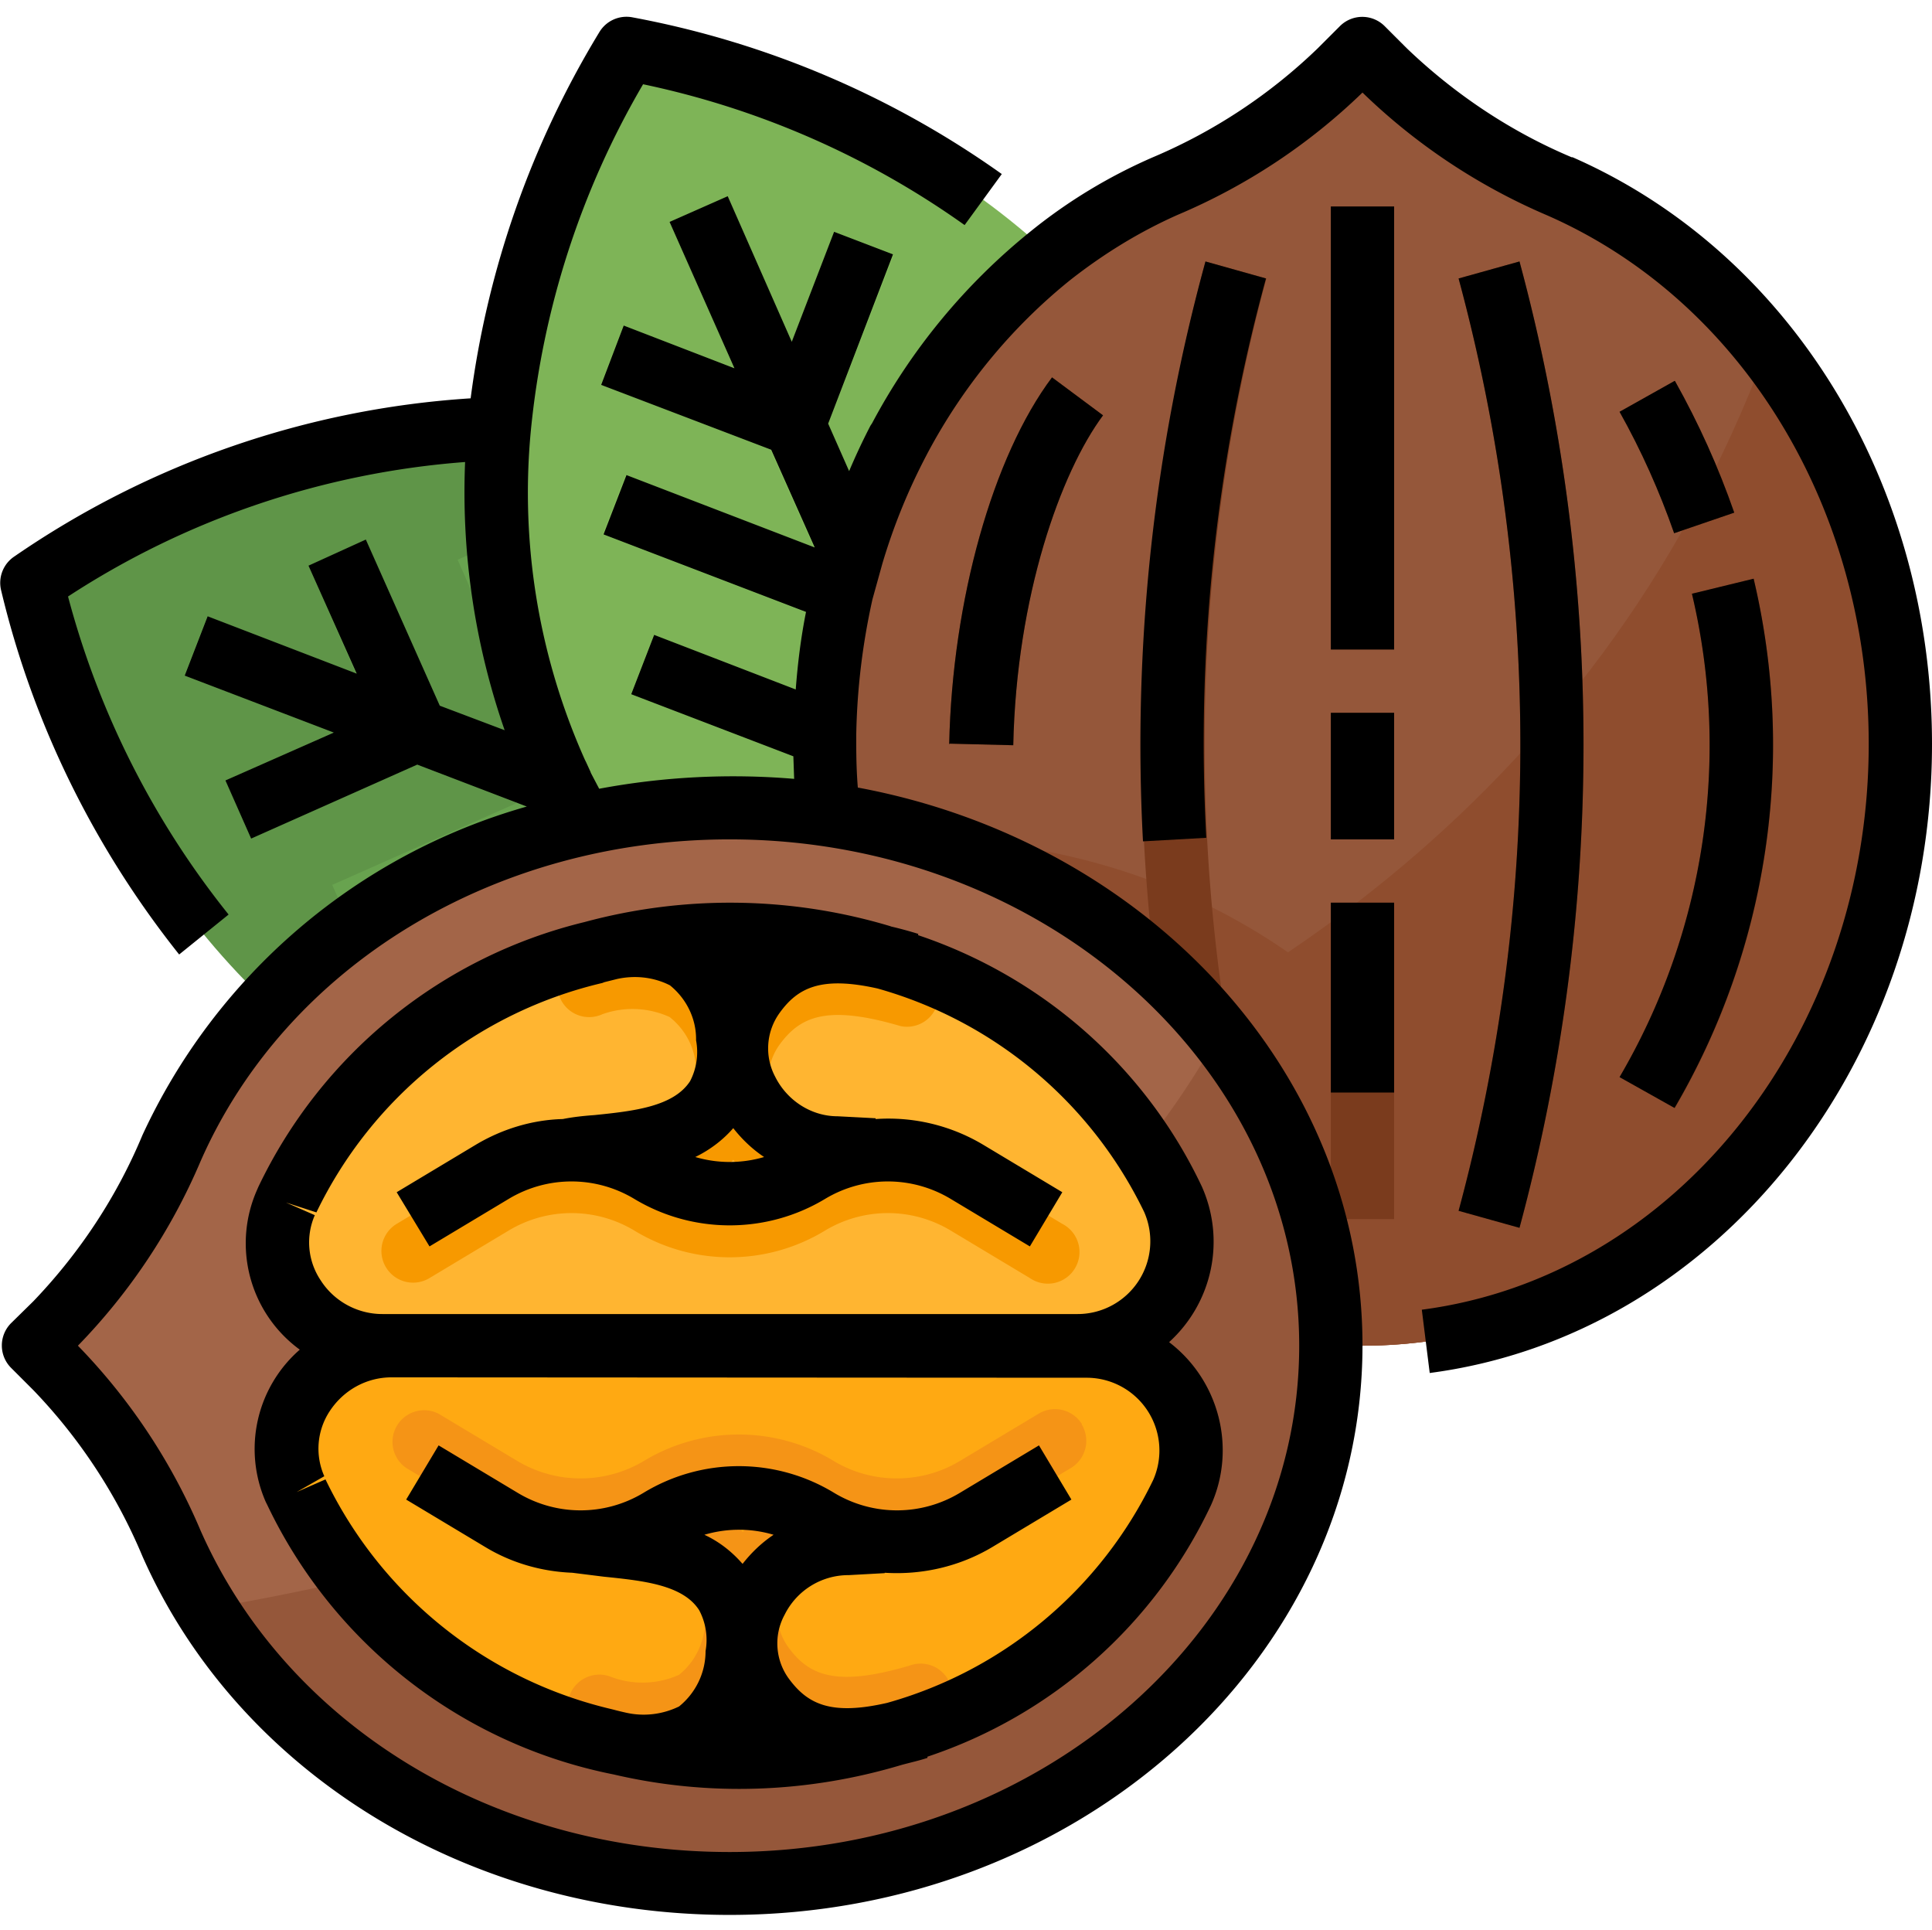 <svg viewBox="0 -4 488.5 488" xmlns="http://www.w3.org/2000/svg">
  <path d="M304.5 257.3C180.9 339.4 44.7 287.1 8 143.3c123.6-82.1 259.8-29.8 296.5 114zm0 0" fill="#5f9548"/>
  <path d="M299.5 246.8 204 210.1l-33-74-14.6 6.4 26.4 59.5-25.2-9.8-27.2-61.2-14.7 6.5 20.7 46.6-25.2-9.7-18.7-42L78 139 90 166.3l-37.6-14.5-5.8 15 37.7 14.4L57 193.3l6.5 14.7 42-18.7 25.2 9.7L84 219.7l6.5 14.7 61.2-27.2 25.3 9.7-59.5 26.4 6.6 14.6 74-32.9 95.6 36.8zm0 0" fill="#68a34f"/>
  <path d="M287.5 298.5C142 269.2 82.8 135.9 158.5 8.2c145.4 29.4 204.7 162.7 129 290.3zm0 0" fill="#7eb457"/>
  <path d="m249.8 194 29-75.6-14.9-5.8-23.3 60.7-11-24.7 24-62.5-14.9-5.8-18.3 47.6-11-24.7L226 60.3l-15-5.7-10.7 27.9-16.4-36.9-14.6 6.5L185.6 89l-28-10.7-5.7 14.9 42.9 16.5 11 24.7-47.6-18.3-5.8 15 62.6 24 11 24.7-60.7-23.3-5.8 15 75.7 29 41.6 93.6 14.6-6.5zm0 0" fill="#88c25e"/>
  <path d="m350 13.8-5.5-5.6-5.6 5.6a143.9 143.9 0 0 1-44.3 29.3c-50.4 22.2-86.1 76.9-86.1 141.1 0 84 60.9 152 136 152 75 0 136-68 136-152 0-64.2-35.7-118.9-86.2-141-16.4-7-31.4-17-44.2-29.4zm0 0" fill="#95573a"/>
  <path d="M446.7 84.3c-44 118-140.7 172-207.7 195.9 24.1 34.6 63.3 55.4 105.5 56 75 0 136-68 136-152 .2-36.1-11.7-71.3-33.8-99.9zm0 0" fill="#8f4d2e"/>
  <path d="M232.5 208.2c-7.4 0-14.7.5-22 1.5 10.9 71.8 66.6 126.5 134 126.5 13.3 0 26.5-2.2 39.1-6.4-8-68.3-72.6-121.6-151.1-121.6zm0 0" fill="#8f4d2e"/>
  <g fill="#7a3b1d">
    <path d="M336.5 48.2h16v112h-16zm0 0"/>
    <path d="M336.5 176.2h16v32h-16zm0 0"/>
    <path d="M336.5 224.2h16v80h-16zm0 0"/>
    <path d="M304.8 62.1a469 469 0 0 0 0 244.3l15.4-4.3a452.6 452.6 0 0 1 0-235.7zm0 0"/>
    <path d="m240.2 184 16 .4c.8-37.7 12-69 22.7-83.4L266 91.4c-15 20-25.2 56.4-26 92.7zm0 0"/>
    <path d="M368.8 66.4a452.5 452.5 0 0 1 0 235.7l15.4 4.3a469 469 0 0 0 0-244.3zm0 0"/>
    <path d="m443.4 142.3-15.6 3.8a166 166 0 0 1-18.3 122.2l14 7.8a181.8 181.8 0 0 0 19.9-133.8zm0 0"/>
    <path d="M438.5 125.6c-4-11.5-9-22.6-15-33.3l-14 7.8c5.5 9.8 10.1 20.1 13.8 30.7zm0 0"/>
  </g>
  <path d="m14 330.7-5.5 5.5 5.5 5.6a143.8 143.8 0 0 1 29.3 44.3c22.2 50.4 77 86.1 141.2 86.1 84 0 152-60.9 152-136s-68-136-152-136c-64.3 0-119 35.8-141.2 86.2-6.9 16.4-16.8 31.5-29.2 44.3zm0 0" fill="#a36548"/>
  <path d="M308.2 257.4c-53.7 96.8-176.2 131.7-256 145.3a155 155 0 0 0 132.3 69.5c84 0 152-60.9 152-136a125.8 125.8 0 0 0-28.3-78.8zm0 0" fill="#95573a"/>
  <path d="M272.5 336.2a26.4 26.4 0 0 0 24-37c-17.2-39.1-61-67-112-67-49.3 0-94.2 27-111.9 67l-.1.5-.2.3a26.2 26.2 0 0 0 24.4 36.2zm0 0" fill="#ffb531"/>
  <path d="M274.8 336.2a26.4 26.4 0 0 1 24 37.1c-17.2 39-60.9 67-112 67-49.3 0-94.2-27-111.9-67l-.1-.5-.2-.4A26.2 26.2 0 0 1 99 336.2zm0 0" fill="#ffa912"/>
  <path d="m268.6 305.4-20-12c-8-4.8-17.4-7.1-26.8-6.5l-.4-.1-9.6-.6c-6.7 0-12.8-3.9-15.7-9.9a15.3 15.3 0 0 1 1-16.2c5.2-7.1 11.9-10.2 30.6-4.7a8 8 0 0 0 4.5-15.3c-15.6-4.6-33-7-46 8-2-3.5-5-6.4-8.4-8.6-9.5-5-20.8-5.8-30.9-2.1a8 8 0 1 0 5.4 15c5.6-2 11.7-1.7 17 .7 4.3 3.4 6.8 8.5 6.7 14a16 16 0 0 1-1.5 10.3c-4.2 6.5-14.4 7.5-24.2 8.5-2.8.3-5.5.5-8 1-7.7.3-15.3 2.5-22 6.5l-20 12a8 8 0 0 0 8.3 13.7l20-12c9.8-5.9 22-5.9 31.8 0 14.8 9 33.4 9 48.2 0 9.8-5.9 22-5.9 31.8 0l20 12a8 8 0 1 0 8.2-13.7zm-92.8-8.9c3.7-1.7 7-4.2 9.6-7.3 2.2 2.8 4.8 5.3 7.8 7.3a30.7 30.7 0 0 1-17.4 0zm0 0" fill="#f79900"/>
  <path d="M273.6 356.1a8 8 0 0 0-11-2.7l-20 12c-9.7 5.8-22 5.8-31.7 0-14.8-9-33.4-9-48.2 0-9.8 5.8-22 5.8-31.8 0l-20-12a8 8 0 0 0-8.2 13.7l20 12c6.6 4 14.1 6.2 21.9 6.5l8 1c9.8 1 20 2 24.2 8.5a16 16 0 0 1 1.5 10.3c0 5.5-2.4 10.6-6.6 14a22.6 22.6 0 0 1-17 .6 8 8 0 1 0-5.5 15c4.6 1.7 9.3 2.5 14.1 2.5 6 .1 11.7-1.4 16.8-4.5a27 27 0 0 0 8.5-8.6A32 32 0 0 0 214 436c7-.2 13.8-1.4 20.4-3.6a8 8 0 1 0-4.5-15.3c-18.7 5.5-25.4 2.4-30.6-4.7-3.4-4.8-3.8-11-1-16.2a18 18 0 0 1 16.1-10l9.2-.4.4-.2c9.4.6 18.7-1.7 26.8-6.5l20-12a8 8 0 0 0 2.7-11zM178.1 376a30.9 30.9 0 0 1 17.5 0 34 34 0 0 0-7.8 7.3c-2.7-3.1-6-5.6-9.7-7.3zm0 0" fill="#f59416"/>
  <path d="M274.8 344.2H88.5a8 8 0 0 1 0-16h186.3a8 8 0 0 1 0 16zm0 0" fill="#f79900"/>
  <path d="M397.5 35.8c-15.5-6.5-29.7-16-41.8-27.6l-5.6-5.6a8 8 0 0 0-11.3 0l-5.6 5.6a136.4 136.4 0 0 1-41.8 27.6c-11 4.8-21.3 11-30.7 18.6a156.8 156.8 0 0 0-40.2 48.6l-.4.6a161 161 0 0 0-5.4 11.5l-5.3-12 16.4-42.8-14.9-5.7-10.7 27.8L184 45.6l-14.7 6.5 16.4 37-28-10.8-5.7 15 43 16.4 11 24.7-47.6-18.3-5.8 15 51.2 19.6c-1.3 6.5-2.1 13-2.6 19.6l-35.8-13.8-5.8 15 41 15.7.2 5.7a184 184 0 0 0-49.3 2.5l-2.1-4-.1-.3-1.1-2.4-.3-.6a165.3 165.3 0 0 1-13.7-83c3-31 12.7-61 28.4-87.8a217 217 0 0 1 81.3 35.6l9.4-12.9A235.2 235.2 0 0 0 160 .4a8 8 0 0 0-8.5 3.8A237 237 0 0 0 119 96.7a229 229 0 0 0-115.4 40 8 8 0 0 0-3.3 8.6c8 33.6 23.5 65 45 92l12.5-10.1c-19-23.7-32.8-51-40.6-80.4 30-19.6 64.6-31.3 100.4-34a183.2 183.2 0 0 0 10 67.8l-16.4-6.2-18.7-42L78 139l12.2 27.3-37.7-14.5-5.8 15 37.7 14.4L57 193.3l6.5 14.7 42-18.7 27.7 10.6A153 153 0 0 0 36 283c-6.5 15.6-15.9 29.8-27.6 42l-5.6 5.5a8 8 0 0 0 0 11.3l5.6 5.6a136.5 136.5 0 0 1 27.6 42c24.3 55 82.6 90.7 148.5 90.7 88.2 0 160-64.6 160-144 0-69.4-54.9-127.5-127.6-141-.3-3.6-.4-7.3-.4-11v-2.4c.2-11.5 1.6-23 4.1-34.2l2.5-9a151.1 151.1 0 0 1 11.2-27.5l.1-.2c9-17 21.3-32 36.2-44 8.4-6.6 17.5-12.2 27.2-16.5a152.4 152.4 0 0 0 46.7-30.9c13.5 13.1 29.3 23.6 46.6 31 49.4 21.6 81.4 74.2 81.4 133.7 0 73.1-48.6 134.6-113 143l2 16c72.4-9.5 127-77.9 127-159 0-65.9-35.7-124.2-91-148.4zm-69 300.4c0 70.6-64.6 128-144 128-59.6 0-112-31.9-133.8-81.3a152 152 0 0 0-31-46.7 152 152 0 0 0 31-46.6c21.7-49.4 74.2-81.4 133.8-81.4 79.4 0 144 57.5 144 128zm0 0"/>
  <path d="M336.5 48.2h16v112h-16zm0 0"/>
  <path d="M336.5 176.2h16v32h-16zm0 0"/>
  <path d="M336.5 224.2h16v48h-16zm0 0"/>
  <path d="M304.8 62.1A461.7 461.7 0 0 0 289 208.7l16-.9a445 445 0 0 1 15.1-141.4zm0 0"/>
  <path d="m240.2 184 16 .4c.8-37.7 12-69 22.7-83.4L266 91.4c-15 20-25.2 56.4-26 92.7zm0 0"/>
  <path d="M384.2 306.4a469 469 0 0 0 0-244.3l-15.4 4.3a452.5 452.5 0 0 1 0 235.7zm0 0"/>
  <path d="M423.4 276.1a181.8 181.8 0 0 0 20-133.8l-15.6 3.8a166 166 0 0 1-18.3 122.2zm0 0"/>
  <path d="m423.4 92.3-13.9 7.8c5.5 9.8 10.1 20.1 13.8 30.7l15.2-5.2c-4-11.5-9-22.6-15-33.3zm0 0"/>
  <path d="M225.3 230.2a141 141 0 0 0-77.5-1.1 123.7 123.7 0 0 0-82.5 67l-.3.7a33.3 33.3 0 0 0 10.8 40.4 33.3 33.3 0 0 0-8.6 38.5l.4.8a123.7 123.7 0 0 0 87.6 68.1c24 5.6 49 4.7 72.7-2.4 2.2-.6 4.5-1.1 6.6-1.8v-.3a121.8 121.8 0 0 0 71.7-63.6c6.5-14.5 2-31.6-10.6-41.2 11-10 14.3-25.8 8.3-39.3-14.2-30.1-40.2-53-71.8-63.6l.1-.3a97 97 0 0 0-7-1.9zm-39.9 51c2.2 2.8 4.8 5.3 7.8 7.3a30.8 30.8 0 0 1-17.4 0c3.7-1.8 7-4.3 9.6-7.3zm2.3 110.1c-2.6-3-5.9-5.6-9.6-7.3a30.7 30.7 0 0 1 17.5 0c-3 2-5.6 4.5-7.8 7.3zm87-47a18.4 18.4 0 0 1 16.9 25.8 106.6 106.6 0 0 1-67.3 56.4c-14.4 3.3-20.2.2-24.9-6.2-3.4-4.7-3.8-11-1-16.1a18 18 0 0 1 16.2-10l9.1-.5v-.1c9.5.6 19-1.6 27.2-6.5l20-12-8.2-13.7-20 12c-9.8 5.9-22 5.9-31.8 0-14.8-9-33.4-9-48.2 0-9.8 5.9-22 5.9-31.8 0l-20-12-8.2 13.7 20 12c6.6 4 14.2 6.2 22 6.5l8 1c9.7 1 20 2 24.1 8.5a16 16 0 0 1 1.6 10.3c0 5.5-2.5 10.6-6.7 14-4.1 2-8.8 2.6-13.3 1.6a79 79 0 0 1-3.3-.8l-.4-.1A107.6 107.6 0 0 1 82.3 370l-7.3 3.2 7-4a17.2 17.2 0 0 1 1.4-16.5c3.5-5.3 9.3-8.5 15.6-8.5zm14.6-41.9a18.4 18.4 0 0 1-16.8 25.8H96.7c-6.3 0-12.2-3.2-15.6-8.5a17.2 17.2 0 0 1-1.5-16.5l-7.3-3.2 7.7 2.5a107.6 107.6 0 0 1 72.3-58l.5-.2 3.2-.8c4.5-1 9.3-.5 13.4 1.6 4.2 3.4 6.7 8.5 6.6 13.9a16 16 0 0 1-1.5 10.3c-4.2 6.5-14.4 7.6-24.2 8.6-2.8.2-5.5.5-8 1-7.7.2-15.3 2.5-22 6.5l-20 12 8.3 13.7 20-12c9.8-5.9 22-5.9 31.8 0 14.8 8.9 33.4 8.9 48.2 0 9.8-5.9 22-5.9 31.8 0l20 12 8.2-13.7-20-12a46.7 46.7 0 0 0-27.2-6.5v-.2l-9.6-.5c-6.7 0-12.8-4-15.8-10a15.3 15.3 0 0 1 1.1-16.1c4.6-6.4 10.5-9.4 24.8-6.2 29.5 8.3 54 28.8 67.4 56.5zm0 0"/>
</svg>
